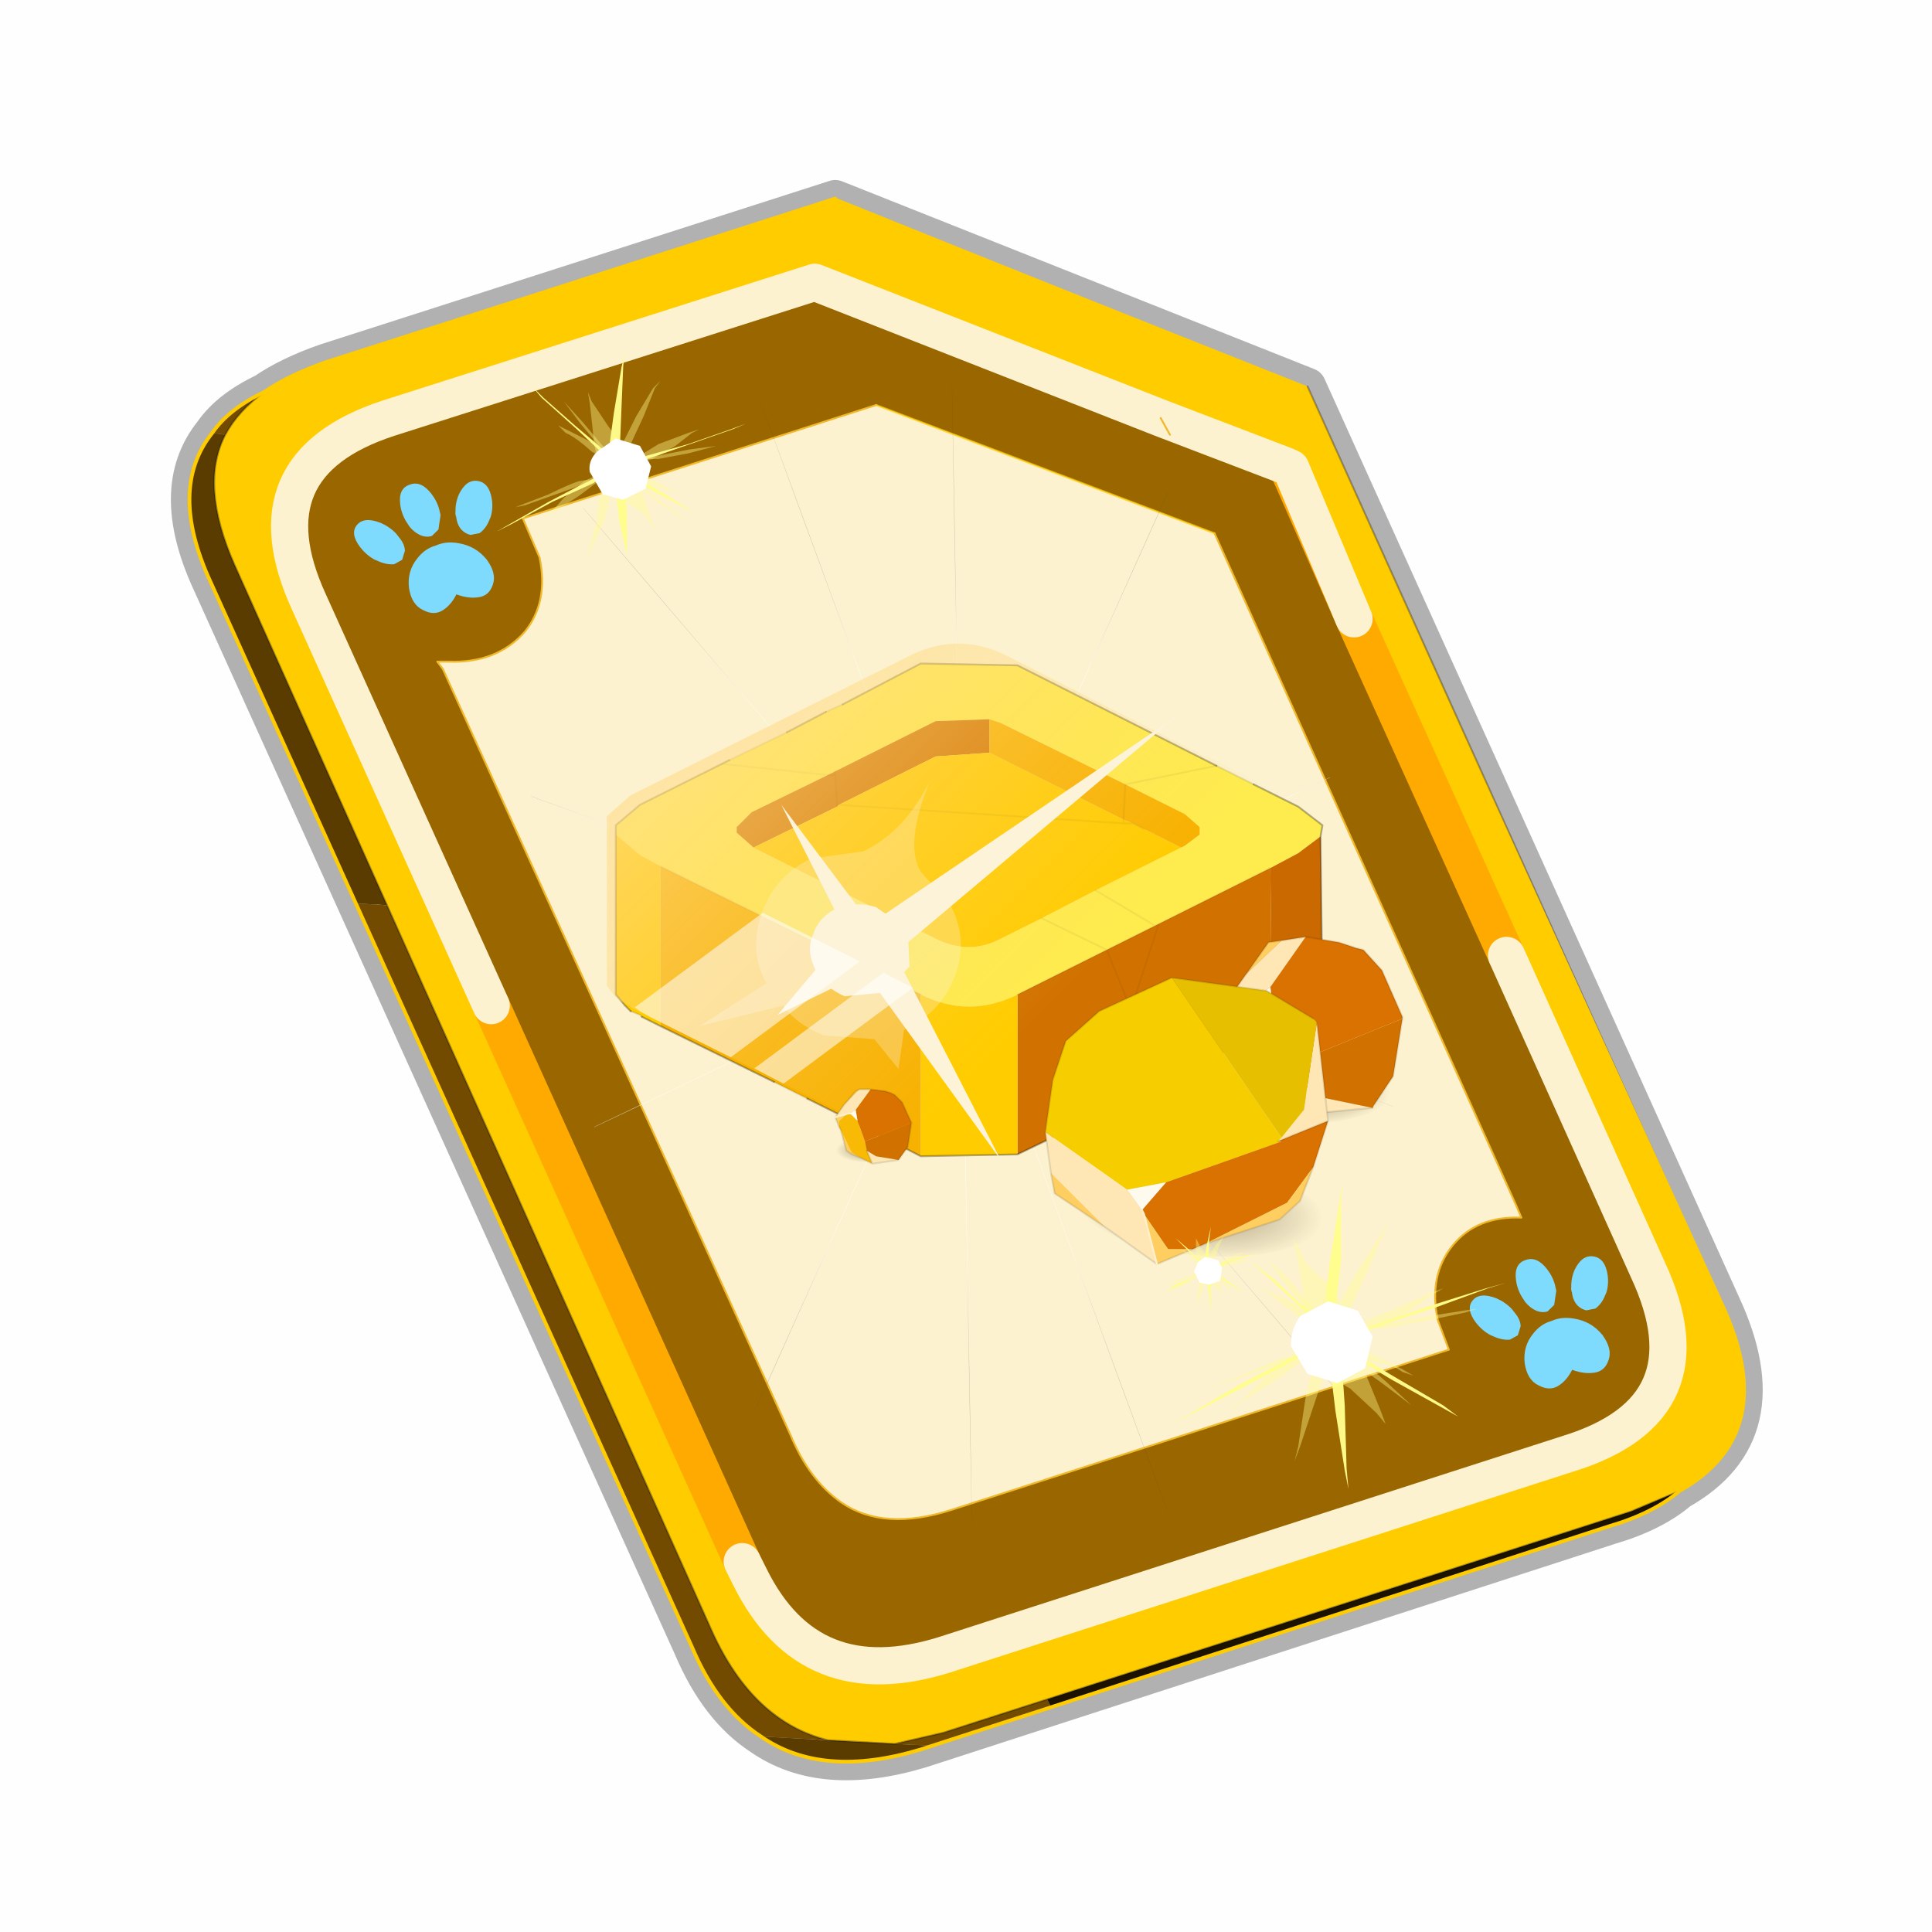 <?xml version="1.0" encoding="UTF-8" standalone="no"?>
<svg xmlns:xlink="http://www.w3.org/1999/xlink" height="60.0px" width="60.0px" xmlns="http://www.w3.org/2000/svg">
  <g transform="matrix(1.0, 0.0, 0.0, 1.0, 0.0, 0.0)">
    <use height="60.0" transform="matrix(1.0, 0.0, 0.0, 1.0, 0.0, 0.0)" width="60.0" xlink:href="#shape0"/>
    <use height="48.85" transform="matrix(1.155, 0.0, 0.0, 1.155, 3.012, 1.201)" width="46.8" xlink:href="#sprite0"/>
  </g>
  <defs>
    <g id="shape0" transform="matrix(1.0, 0.0, 0.0, 1.0, 0.0, 0.0)">
      <path d="M0.0 0.0 L60.0 0.0 60.0 60.0 0.0 60.0 0.0 0.0" fill="#000000" fill-opacity="0.004" fill-rule="evenodd" stroke="none"/>
    </g>
    <g id="sprite0" transform="matrix(1.0, 0.0, 0.0, 1.0, -3.95, -51.0)">
      <use height="47.05" transform="matrix(1.0, 0.0, 0.0, 1.0, 3.95, 52.8)" width="46.8" xlink:href="#sprite1"/>
      <clipPath id="clipPath0" transform="matrix(1.0, 0.0, 0.0, 1.0, 0.0, 0.0)">
        <path d="M46.35 90.05 L45.05 90.6 26.55 96.55 25.95 96.75 25.25 96.85 23.45 96.75 Q21.45 96.25 20.35 93.85 L7.5 65.15 Q6.55 63.0 7.25 61.65 7.6 61.0 8.3 60.5 8.95 60.05 9.95 59.7 L23.65 55.3 36.35 60.35 47.5 85.05 Q49.1 88.5 46.35 90.05" fill="#003333" fill-rule="evenodd" stroke="none"/>
      </clipPath>
      <g clip-path="url(#clipPath0)">
        <use height="0.0" transform="matrix(1.0, 0.0, 0.0, 1.0, 6.45, 53.4)" width="0.0" xlink:href="#sprite5"/>
      </g>
      <use height="14.15" transform="matrix(1.0, 0.0, 0.0, 1.0, 17.75, 67.35)" width="19.3" xlink:href="#shape5"/>
      <use height="18.5" transform="matrix(0.747, 0.0, 0.0, 0.747, 17.622, 67.275)" width="25.45" xlink:href="#sprite6"/>
      <use height="11.95" transform="matrix(1.0, 0.0, 0.0, 1.0, 20.15, 69.2)" width="12.85" xlink:href="#shape7"/>
      <use height="6.15" transform="matrix(0.747, 0.0, 0.0, 0.747, 18.413, 74.504)" width="10.0" xlink:href="#sprite7"/>
      <use height="12.2" transform="matrix(0.125, 0.0, -0.01, 0.125, 34.677, 78.622)" width="32.7" xlink:href="#sprite8"/>
      <use height="5.05" transform="matrix(1.0, 0.0, 0.0, 1.0, 34.1, 75.0)" width="5.1" xlink:href="#shape10"/>
      <use height="12.2" transform="matrix(0.2, 0.02, -0.037, 0.199, 30.569, 80.946)" width="32.7" xlink:href="#sprite8"/>
      <use height="8.0" transform="matrix(1.0, 0.0, 0.0, 1.0, 29.3, 76.1)" width="7.9" xlink:href="#shape11"/>
      <use height="12.2" transform="matrix(0.053, 0.0, -0.004, 0.053, 23.839, 80.556)" width="32.7" xlink:href="#sprite8"/>
      <use height="42.75" transform="matrix(1.0, 0.0, 0.0, 1.0, 6.1, 54.95)" width="42.5" xlink:href="#shape12"/>
      <clipPath id="clipPath1" transform="matrix(1.0, 0.0, 0.0, 1.0, 0.0, 0.0)">
        <path d="M46.35 90.05 L45.05 90.6 26.55 96.55 25.95 96.75 25.25 96.85 23.45 96.75 Q21.45 96.25 20.35 93.85 L7.5 65.15 Q6.55 63.0 7.25 61.65 7.6 61.0 8.3 60.5 8.95 60.05 9.95 59.7 L23.65 55.3 36.35 60.35 47.5 85.05 Q49.1 88.5 46.35 90.05" fill="#003333" fill-rule="evenodd" stroke="none"/>
        <path d="M46.35 90.05 L45.05 90.6 26.55 96.55 25.95 96.75 25.25 96.85 23.45 96.75 Q21.45 96.25 20.35 93.85 L7.5 65.15 Q6.55 63.0 7.25 61.65 7.6 61.0 8.3 60.5 8.95 60.05 9.95 59.7 L23.65 55.3 36.35 60.35 47.5 85.05 Q49.1 88.5 46.35 90.05 Z" fill="none" stroke="#000000" stroke-linecap="round" stroke-linejoin="round" stroke-opacity="0.298" stroke-width="0.05"/>
      </clipPath>
      <g clip-path="url(#clipPath1)">
        <use height="0.0" transform="matrix(1.0, 0.0, 0.0, 1.0, 9.65, 51.0)" width="0.0" xlink:href="#sprite9"/>
        <use height="0.0" transform="matrix(1.0, 0.0, 0.0, 1.0, 9.65, 51.0)" width="0.0" xlink:href="#sprite9"/>
        <use height="30.6" transform="matrix(1.0, 0.0, 0.0, 1.0, 14.7, 59.4)" width="27.15" xlink:href="#shape14"/>
      </g>
      <use height="0.0" transform="matrix(0.141, -0.038, 0.111, 0.226, 27.2, 74.05)" width="0.0" xlink:href="#sprite3"/>
    </g>
    <g id="sprite1" transform="matrix(1.0, 0.0, 0.0, 1.0, 2.35, 0.55)">
      <use height="49.05" transform="matrix(1.0, 0.0, 0.0, 1.0, -3.35, -1.55)" width="48.8" xlink:href="#shape1"/>
      <use height="13.75" transform="matrix(0.239, -0.087, 0.1, 0.234, 34.25, 31.15)" width="15.1" xlink:href="#sprite2"/>
      <use height="13.75" transform="matrix(0.239, -0.087, 0.1, 0.234, 4.25, 10.3)" width="15.1" xlink:href="#sprite2"/>
      <use height="0.0" transform="matrix(0.141, -0.038, 0.111, 0.226, 20.25, 20.65)" width="0.0" xlink:href="#sprite3"/>
      <use height="211.65" transform="matrix(-0.155, 0.051, 0.084, 0.147, 22.611, 3.138)" width="136.8" xlink:href="#sprite4"/>
    </g>
    <g id="shape1" transform="matrix(1.0, 0.0, 0.0, 1.0, 3.35, 1.55)">
      <path d="M3.8 6.35 L17.5 1.95 30.2 7.0 41.35 31.7 Q42.95 35.15 40.2 36.7 39.5 37.3 38.3 37.65 L19.8 43.65 Q17.15 44.45 15.5 43.3 14.35 42.55 13.65 40.9 L0.7 12.25 Q-0.45 9.75 0.75 8.25 1.2 7.6 2.15 7.15 2.8 6.7 3.8 6.35 Z" fill="none" stroke="#000000" stroke-linecap="round" stroke-linejoin="round" stroke-opacity="0.302" stroke-width="1.0"/>
      <path d="M35.55 22.3 L31.45 13.25 29.75 9.2 29.65 9.15 29.75 9.2 31.45 13.25 29.65 9.15 26.25 7.85 16.95 4.2 5.5 7.85 Q1.65 9.1 3.35 12.8 L8.25 23.65 15.0 38.6 15.2 39.0 Q16.8 42.25 20.45 41.1 L37.2 35.7 Q41.1 34.5 39.35 30.75 L35.55 22.3 M1.1 8.3 Q1.45 7.65 2.15 7.15 2.8 6.7 3.8 6.35 L17.5 1.95 30.2 7.0 41.35 31.7 Q42.95 35.15 40.2 36.7 L38.9 37.25 23.2 42.3 20.4 43.2 19.1 43.5 17.3 43.4 Q15.3 42.9 14.2 40.5 L5.45 20.95 1.35 11.8 Q0.4 9.65 1.1 8.3" fill="#ffcc00" fill-rule="evenodd" stroke="none"/>
      <path d="M31.45 13.25 L35.55 22.3 39.35 30.75 Q41.1 34.5 37.2 35.7 L20.45 41.1 Q16.8 42.25 15.2 39.0 L15.0 38.6 8.25 23.65 3.35 12.8 Q1.65 9.1 5.5 7.85 L16.95 4.2 26.25 7.85 29.65 9.15 31.45 13.25 M26.5 8.3 L26.25 7.85 26.5 8.3 M18.6 7.5 L9.1 10.55 9.55 11.6 Q9.8 12.8 9.15 13.6 8.4 14.45 7.1 14.4 L6.8 14.4 6.95 14.6 16.3 35.2 Q16.8 36.4 17.65 37.0 18.8 37.8 20.65 37.2 L34.0 32.9 33.7 32.1 Q33.45 30.9 34.1 30.1 34.75 29.3 35.95 29.35 L35.8 29.0 27.7 10.95 18.6 7.5" fill="#996600" fill-rule="evenodd" stroke="none"/>
      <path d="M0.75 8.25 L1.1 8.3 Q0.4 9.65 1.35 11.8 L5.45 20.95 4.6 20.9 0.7 12.25 Q-0.45 9.75 0.75 8.25 M17.3 43.4 L19.1 43.5 20.1 43.55 19.8 43.65 Q17.15 44.45 15.5 43.3 L17.3 43.4" fill="#5b3c00" fill-rule="evenodd" stroke="none"/>
      <path d="M2.15 7.15 Q1.45 7.65 1.1 8.3 L0.75 8.25 Q1.2 7.6 2.15 7.15 M5.45 20.95 L14.2 40.5 Q15.3 42.9 17.3 43.4 L15.5 43.3 Q14.35 42.55 13.65 40.9 L4.6 20.9 5.45 20.95 M19.1 43.5 L20.4 43.2 23.2 42.3 23.3 42.5 20.1 43.55 19.1 43.5" fill="#724b00" fill-rule="evenodd" stroke="none"/>
      <path d="M27.7 10.95 L35.8 29.0 35.95 29.35 Q34.75 29.3 34.1 30.1 33.45 30.9 33.7 32.1 L34.0 32.9 20.65 37.2 Q18.8 37.8 17.65 37.0 16.8 36.4 16.3 35.2 L6.95 14.6 6.8 14.4 7.1 14.4 Q8.4 14.45 9.15 13.6 9.8 12.8 9.55 11.6 L9.1 10.55 18.6 7.5 27.7 10.95" fill="#fcf2cf" fill-rule="evenodd" stroke="none"/>
      <path d="M23.2 42.3 L38.9 37.25 40.2 36.7 Q39.5 37.3 38.3 37.65 L23.3 42.5 23.2 42.3" fill="#1c1200" fill-rule="evenodd" stroke="none"/>
      <path d="M31.45 13.25 L35.55 22.3 M15.0 38.6 L8.25 23.65 M31.45 13.25 L29.65 9.15" fill="none" stroke="#ffaa00" stroke-linecap="round" stroke-linejoin="round" stroke-width="1.0"/>
      <path d="M35.55 22.3 L39.35 30.75 Q41.1 34.5 37.2 35.7 L20.45 41.1 Q16.8 42.25 15.2 39.0 L15.0 38.6 M8.25 23.65 L3.35 12.8 Q1.65 9.1 5.5 7.85 L16.95 4.2 26.25 7.85 29.65 9.15 29.75 9.2 31.45 13.25" fill="none" stroke="#fcf2cf" stroke-linecap="round" stroke-linejoin="round" stroke-width="1.0"/>
      <path d="M26.25 7.85 L26.5 8.3 M27.7 10.95 L35.8 29.0 35.95 29.35 Q34.75 29.3 34.1 30.1 33.45 30.9 33.7 32.1 L34.0 32.9 20.65 37.2 Q18.8 37.8 17.65 37.0 16.8 36.4 16.3 35.2 L6.95 14.6 6.8 14.4 7.1 14.4 Q8.4 14.45 9.15 13.6 9.8 12.8 9.55 11.6 L9.1 10.55 18.6 7.5" fill="none" stroke="#f0b92b" stroke-linecap="round" stroke-linejoin="round" stroke-width="0.05"/>
      <path d="M1.1 8.3 Q1.45 7.65 2.15 7.15 1.2 7.6 0.75 8.25 -0.45 9.75 0.7 12.25 L4.6 20.9 13.65 40.9 Q14.35 42.55 15.5 43.3 17.15 44.45 19.8 43.65 L20.1 43.55 23.3 42.5 38.3 37.65 Q39.5 37.3 40.2 36.7 42.95 35.15 41.35 31.7 L30.2 7.0 M1.1 8.3 Q0.4 9.65 1.35 11.8 L5.45 20.95 14.2 40.5 Q15.3 42.9 17.3 43.4 L19.1 43.5 20.4 43.2 23.2 42.3 38.9 37.25 40.2 36.7 M17.5 1.95 L3.8 6.35 Q2.8 6.7 2.15 7.15" fill="none" stroke="#000000" stroke-linecap="round" stroke-linejoin="round" stroke-opacity="0.302" stroke-width="0.05"/>
      <path d="M18.6 7.5 L27.7 10.95" fill="none" stroke="#ffcc00" stroke-linecap="round" stroke-linejoin="round" stroke-opacity="0.749" stroke-width="0.05"/>
    </g>
    <g id="sprite2" transform="matrix(1.0, 0.0, 0.0, 1.0, 0.0, 0.0)">
      <use height="13.75" transform="matrix(1.0, 0.0, 0.0, 1.0, 0.0, 0.0)" width="15.1" xlink:href="#shape2"/>
    </g>
    <g id="shape2" transform="matrix(1.0, 0.0, 0.0, 1.0, 0.0, 0.0)">
      <path d="M10.75 4.9 Q10.75 4.6 10.9 4.35 11.25 3.45 11.95 2.75 13.3 1.5 14.35 2.1 15.4 2.7 14.95 4.45 14.7 5.4 14.1 6.15 L13.75 6.5 Q13.1 7.15 12.35 7.35 L11.4 7.2 Q10.95 6.9 10.75 6.4 10.5 5.75 10.75 4.9 M7.5 5.9 Q7.0 5.85 6.6 5.5 6.05 5.0 5.8 4.15 L5.7 3.6 Q5.55 2.65 5.8 1.7 6.25 0.0 7.5 0.0 L7.6 0.0 Q8.85 0.0 9.3 1.7 9.55 2.65 9.4 3.6 L9.3 4.15 8.5 5.5 7.6 5.9 7.5 5.9 M4.35 4.9 Q4.6 5.75 4.35 6.4 L3.7 7.2 2.75 7.35 Q2.0 7.15 1.35 6.5 L1.0 6.15 Q0.4 5.4 0.15 4.45 -0.3 2.7 0.75 2.1 1.8 1.5 3.15 2.75 3.85 3.45 4.2 4.35 L4.35 4.9 M5.5 13.7 Q4.45 13.9 3.65 12.95 2.75 12.0 3.2 10.25 3.7 8.5 5.25 7.6 6.4 6.9 7.55 7.0 8.75 6.9 9.9 7.6 11.45 8.5 11.95 10.25 12.35 12.0 11.5 12.95 10.7 13.9 9.65 13.7 8.55 13.5 7.55 12.6 6.55 13.5 5.5 13.7" fill="#7fdbfe" fill-rule="evenodd" stroke="none"/>
    </g>
    <g id="sprite4" transform="matrix(1.0, 0.0, 0.0, 1.0, 0.1, 0.05)">
      <use height="211.75" transform="matrix(1.0, 0.0, 0.0, 1.0, -0.15, -0.1)" width="136.9" xlink:href="#shape3"/>
    </g>
    <g id="shape3" transform="matrix(1.0, 0.0, 0.0, 1.0, 0.15, 0.1)">
      <path d="M136.55 165.8 L68.6 106.0 68.4 106.0 118.25 201.5 M68.2 105.7 L68.25 105.8 68.25 105.75 68.2 105.7 0.0 45.7 M68.25 105.8 L68.3 105.85 68.3 105.8 68.25 105.75 49.95 0.05 M0.05 97.7 L68.15 105.95 68.25 105.85 68.25 105.8 M68.3 105.85 L68.25 105.85 68.3 106.0 68.3 105.85 68.3 105.8 68.35 105.8 68.3 105.8 86.6 18.35 M50.0 193.2 L68.3 106.0 68.15 105.95 18.25 151.55 M68.4 106.0 L68.3 106.0 86.55 211.5 M68.4 106.0 L68.3 105.85 M68.6 106.0 L68.35 105.8 118.25 60.15 M136.6 114.25 L68.6 106.0 M68.2 105.7 L18.25 10.05" fill="none" stroke="url(#gradient0)" stroke-linecap="round" stroke-linejoin="round" stroke-width="0.05"/>
    </g>
    <radialGradient cx="0" cy="0" gradientTransform="matrix(0.209, 0.0, 0.0, 0.177, 67.15, 107.2)" gradientUnits="userSpaceOnUse" id="gradient0" r="819.2" spreadMethod="pad">
      <stop offset="0.357" stop-color="#ffffff"/>
      <stop offset="0.671" stop-color="#000000" stop-opacity="0.0"/>
    </radialGradient>
    <g id="shape5" transform="matrix(1.0, 0.0, 0.0, 1.0, -17.75, -67.35)">
      <path d="M23.55 69.1 L24.0 68.9 26.1 67.8 28.7 67.85 34.05 70.55 31.6 71.05 34.05 70.55 35.05 71.05 36.25 71.65 36.9 72.15 36.85 72.45 36.25 72.9 35.5 73.3 32.5 74.8 32.4 74.85 31.1 75.5 28.7 76.7 Q27.4 77.35 26.1 76.7 L19.1 73.25 18.55 72.95 17.9 72.4 17.9 72.15 18.55 71.6 20.75 70.5 20.95 70.4 22.5 69.65 23.55 69.1 M23.6 70.8 L20.75 70.5 23.6 70.8 21.55 71.8 21.15 72.2 21.15 72.35 21.55 72.7 21.6 72.75 26.5 75.2 Q27.4 75.65 28.25 75.2 L29.35 74.65 31.1 75.5 29.35 74.65 30.8 73.9 33.1 72.75 33.2 72.7 33.6 72.4 33.6 72.2 33.2 71.85 31.6 71.05 28.25 69.4 27.95 69.3 26.5 69.35 23.8 70.7 23.6 70.8 M32.4 74.85 L30.8 73.9 32.4 74.85" fill="#feec4e" fill-rule="evenodd" stroke="none"/>
      <path d="M23.6 70.8 L23.8 70.7 26.5 69.35 27.95 69.3 27.95 70.2 26.5 70.3 23.9 71.6 23.85 71.65 21.6 72.75 21.55 72.7 21.15 72.35 21.15 72.2 21.55 71.8 23.6 70.8 23.8 70.8 23.8 70.7 23.8 70.8 23.6 70.8 M28.7 76.7 L31.1 75.5 31.75 77.1 32.5 74.8 35.5 73.3 35.55 77.6 34.75 78.0 33.9 78.45 32.6 79.05 31.4 79.7 28.7 81.0 28.7 76.7 M23.8 70.8 L23.85 71.65 23.8 70.8 M32.4 74.85 L32.5 74.8 31.75 77.1 31.1 75.5 32.4 74.85 M31.75 77.1 L32.6 79.05 31.75 77.1" fill="#d17200" fill-rule="evenodd" stroke="none"/>
      <path d="M17.9 72.4 L18.55 72.95 19.1 73.25 19.1 77.55 18.6 77.3 18.55 77.25 18.3 77.15 18.15 77.0 17.9 76.7 17.9 76.5 17.9 72.4 M26.1 76.7 Q27.4 77.35 28.7 76.7 L28.7 81.0 26.1 81.05 26.1 76.7 M29.35 74.65 L28.25 75.2 Q27.4 75.65 26.5 75.2 L21.6 72.75 23.85 71.65 23.9 71.6 26.5 70.3 27.95 70.2 28.25 70.35 31.55 72.0 31.55 72.1 23.9 71.6 31.55 72.1 31.55 72.0 31.8 72.1 31.55 72.1 31.8 72.1 32.1 72.25 33.1 72.75 30.8 73.9 29.35 74.65" fill="#ffcc00" fill-rule="evenodd" stroke="none"/>
      <path d="M27.95 69.3 L28.25 69.4 31.6 71.05 31.55 72.0 31.6 71.05 33.2 71.85 33.6 72.2 33.6 72.4 33.2 72.7 33.1 72.75 32.1 72.25 31.8 72.1 31.55 72.0 28.25 70.35 27.95 70.2 27.95 69.3 M19.1 73.25 L26.1 76.7 26.1 81.05 24.55 80.25 24.25 80.1 23.05 79.5 22.15 79.05 19.1 77.55 19.1 73.25" fill="#f7b100" fill-rule="evenodd" stroke="none"/>
      <path d="M35.5 73.3 L36.25 72.9 36.85 72.45 36.9 76.8 36.85 76.8 36.25 77.25 35.55 77.6 35.5 73.3" fill="#c96900" fill-rule="evenodd" stroke="none"/>
      <path d="M23.55 69.1 L22.5 69.65 M20.95 70.4 L20.75 70.5 18.55 71.6 17.9 72.15 17.9 72.4 17.9 76.5 17.9 76.7 18.15 77.0 18.3 77.15 M34.05 70.55 L28.7 67.85 26.1 67.8 24.0 68.9 M18.6 77.3 L19.1 77.55 22.15 79.05 M36.85 72.45 L36.9 72.15 36.25 71.65 35.05 71.05 M23.05 79.5 L24.25 80.1 M24.55 80.25 L26.1 81.05 28.7 81.0 31.4 79.7 M34.75 78.0 L35.55 77.6 36.25 77.25 36.85 76.8 36.9 76.8 36.85 72.45 M32.6 79.05 L33.9 78.45" fill="none" stroke="#000000" stroke-linecap="round" stroke-linejoin="round" stroke-opacity="0.302" stroke-width="0.05"/>
      <path d="M24.0 68.9 L23.55 69.1 M22.5 69.65 L20.95 70.4 M18.3 77.15 L18.55 77.25 18.6 77.3 M35.05 71.05 L34.05 70.55 M22.15 79.05 L23.05 79.5 M24.25 80.1 L24.55 80.25 M33.9 78.45 L34.75 78.0 M31.4 79.7 L32.6 79.05" fill="none" stroke="#000000" stroke-linecap="round" stroke-linejoin="round" stroke-opacity="0.102" stroke-width="0.05"/>
      <path d="M20.75 70.5 L23.6 70.8 23.8 70.8 23.8 70.7 M31.6 71.05 L34.05 70.55 M19.1 73.25 L26.1 76.7 M28.7 76.7 L31.1 75.5 29.35 74.65 M23.85 71.65 L23.8 70.8 M23.9 71.6 L31.55 72.1 31.55 72.0 31.6 71.05 M30.8 73.9 L32.4 74.85 32.5 74.8 35.5 73.3 M31.55 72.1 L31.8 72.1 32.1 72.25 M31.1 75.5 L31.75 77.1 32.5 74.8 M32.4 74.85 L31.1 75.5 M32.6 79.05 L31.75 77.1" fill="none" stroke="#000000" stroke-linecap="round" stroke-linejoin="round" stroke-opacity="0.051" stroke-width="0.05"/>
    </g>
    <g id="sprite6" transform="matrix(1.0, 0.0, 0.0, 1.0, 12.75, 18.5)">
      <use height="18.5" transform="matrix(1.0, 0.0, 0.0, 1.0, -12.75, -18.5)" width="25.45" xlink:href="#shape6"/>
    </g>
    <g id="shape6" transform="matrix(1.0, 0.0, 0.0, 1.0, 12.75, 18.5)">
      <path d="M8.85 -14.45 L8.9 -14.45 11.85 -13.0 12.7 -12.3 12.65 -11.9 12.7 -6.1 12.65 -6.1 11.85 -5.5 1.75 -0.45 Q0.0 0.45 -1.75 -0.4 L-11.8 -5.4 -11.85 -5.45 -12.2 -5.65 -12.4 -5.8 -12.7 -6.2 -12.7 -6.5 -12.7 -12.0 -12.7 -12.3 -11.85 -13.05 -1.75 -18.1 Q0.0 -18.95 1.75 -18.05 L8.85 -14.45" fill="url(#gradient1)" fill-rule="evenodd" stroke="none"/>
    </g>
    <linearGradient gradientTransform="matrix(0.01, 0.011, -0.008, 0.008, -5.5, -14.0)" gradientUnits="userSpaceOnUse" id="gradient1" spreadMethod="pad" x1="-819.2" x2="819.2">
      <stop offset="0.0" stop-color="#ffe4a6"/>
      <stop offset="1.0" stop-color="#ffcf61" stop-opacity="0.0"/>
    </linearGradient>
    <g id="shape7" transform="matrix(1.0, 0.0, 0.0, 1.0, -20.15, -69.2)">
      <path d="M24.55 72.85 L23.15 73.05 Q22.2 73.5 21.85 74.45 21.45 75.5 21.95 76.4 L20.15 77.55 22.4 77.0 Q22.75 77.5 23.5 77.8 L24.85 77.9 25.5 78.7 25.65 77.65 25.75 77.6 Q26.65 77.15 27.0 76.25 27.4 75.25 26.9 74.3 L26.1 73.4 Q25.65 72.65 26.35 70.95 25.65 72.35 24.55 72.85 M23.9 74.35 Q24.4 74.2 24.9 74.35 L25.75 74.95 25.8 75.95 25.1 76.65 24.05 76.75 Q23.5 76.5 23.3 76.1 23.0 75.55 23.2 75.1 23.35 74.6 23.9 74.35" fill="#fcf3d8" fill-opacity="0.302" fill-rule="evenodd" stroke="none"/>
      <path d="M23.9 74.35 Q23.35 74.6 23.2 75.1 23.0 75.55 23.3 76.1 23.5 76.5 24.05 76.75 L25.1 76.65 25.8 75.95 25.75 74.95 24.9 74.35 Q24.4 74.2 23.9 74.35" fill="#fcf3d8" fill-rule="evenodd" stroke="none"/>
      <path d="M24.75 74.8 L22.35 71.6 24.1 75.05 22.25 77.25 24.6 76.1 28.25 81.15 25.4 75.6 33.0 69.2 24.75 74.8" fill="#fcf3d8" fill-rule="evenodd" stroke="none"/>
    </g>
    <g id="sprite7" transform="matrix(1.0, 0.0, 0.0, 1.0, 5.0, 6.15)">
      <use height="6.15" transform="matrix(1.0, 0.0, 0.0, 1.0, -5.0, -6.15)" width="10.0" xlink:href="#shape8"/>
    </g>
    <g id="shape8" transform="matrix(1.0, 0.0, 0.0, 1.0, 5.0, 6.15)">
      <path d="M-1.55 -0.95 L-4.45 -2.4 -4.8 -2.6 -5.0 -2.75 -0.4 -6.15 3.1 -4.4 -1.55 -0.95 M5.0 -3.45 L0.35 0.0 -0.7 -0.55 3.95 -4.0 5.0 -3.45" fill="#ffffff" fill-opacity="0.549" fill-rule="evenodd" stroke="none"/>
    </g>
    <g id="sprite8" transform="matrix(1.0, 0.0, 0.0, 1.0, 16.35, 12.2)">
      <use height="12.2" transform="matrix(1.0, 0.0, 0.0, 1.0, -16.35, -12.2)" width="32.7" xlink:href="#shape9"/>
    </g>
    <g id="shape9" transform="matrix(1.0, 0.0, 0.0, 1.0, 16.35, 12.2)">
      <path d="M0.0 -12.2 Q6.8 -12.2 11.6 -10.4 16.35 -8.6 16.35 -6.1 16.35 -3.55 11.6 -1.75 6.8 0.0 0.0 0.0 -6.75 0.0 -11.55 -1.75 -16.35 -3.55 -16.35 -6.1 -16.35 -8.6 -11.55 -10.4 -6.75 -12.2 0.0 -12.2" fill="url(#gradient2)" fill-rule="evenodd" stroke="none"/>
    </g>
    <radialGradient cx="0" cy="0" gradientTransform="matrix(0.02, 0.0, 0.0, 0.008, 0.0, -6.1)" gradientUnits="userSpaceOnUse" id="gradient2" r="819.2" spreadMethod="pad">
      <stop offset="0.506" stop-color="#382510" stop-opacity="0.212"/>
      <stop offset="1.0" stop-color="#382510" stop-opacity="0.0"/>
    </radialGradient>
    <g id="shape10" transform="matrix(1.0, 0.0, 0.0, 1.0, -34.1, -75.0)">
      <path d="M35.1 76.8 L34.5 77.2 34.5 77.6 34.25 77.0 35.1 76.8 M34.55 77.8 L35.25 79.15 35.85 79.6 35.25 79.4 34.95 79.05 34.55 77.8 M35.8 75.25 L34.85 76.15 35.45 75.3 35.8 75.25" fill="#fece61" fill-rule="evenodd" stroke="none"/>
      <path d="M34.5 77.6 L34.5 77.2 35.1 76.8 35.15 76.75 35.6 77.2 36.1 78.55 36.3 79.05 36.6 79.9 35.85 79.6 35.25 79.15 34.55 77.8 34.5 77.6" fill="#f8ba04" fill-rule="evenodd" stroke="none"/>
      <path d="M36.1 78.55 L35.6 77.2 35.5 76.5 36.45 75.15 37.35 75.3 37.8 75.45 38.0 75.5 38.5 76.05 39.05 77.3 39.05 77.35 36.1 78.55" fill="#d97200" fill-rule="evenodd" stroke="none"/>
      <path d="M35.1 76.8 L34.25 77.0 34.85 76.15 35.8 75.25 36.45 75.15 35.5 76.5 35.15 76.75 35.1 76.8 M36.6 79.9 L36.3 79.05 36.8 79.45 38.25 79.75 36.6 79.9" fill="#fee7b4" fill-rule="evenodd" stroke="none"/>
      <path d="M35.6 77.2 L35.15 76.75 35.5 76.5 35.6 77.2" fill="#fffaee" fill-rule="evenodd" stroke="none"/>
      <path d="M36.3 79.05 L36.1 78.55 39.05 77.35 38.8 78.9 38.3 79.65 38.25 79.75 36.8 79.45 36.3 79.05" fill="#d17200" fill-rule="evenodd" stroke="none"/>
      <path d="M34.25 77.0 L34.5 77.6 34.55 77.8 34.95 79.05 35.25 79.4 35.85 79.6 36.6 79.9 36.3 79.05 M39.05 77.35 L39.05 77.3 38.5 76.05 38.0 75.5 37.8 75.45 37.35 75.3 36.45 75.15 35.8 75.25 35.45 75.3 34.85 76.15 34.25 77.0 M39.05 77.35 L38.8 78.9 38.3 79.65 M38.25 79.75 L36.6 79.9" fill="none" stroke="#000000" stroke-linecap="round" stroke-linejoin="round" stroke-opacity="0.102" stroke-width="0.05"/>
      <path d="M35.1 76.8 L34.25 77.0 M35.15 76.75 L35.1 76.8" fill="none" stroke="#ffefcc" stroke-linecap="round" stroke-linejoin="round" stroke-width="0.05"/>
    </g>
    <g id="shape11" transform="matrix(1.0, 0.0, 0.0, 1.0, -29.3, -76.1)">
      <path d="M29.45 80.4 L29.65 79.0 29.9 78.25 30.0 77.95 30.9 77.15 32.85 76.25 35.8 80.55 35.7 80.65 35.8 80.65 32.7 81.75 31.65 81.95 29.45 80.4" fill="#f6ce00" fill-rule="evenodd" stroke="none"/>
      <path d="M29.6 81.5 L29.45 80.4 31.65 81.95 32.05 82.5 32.1 82.6 32.45 83.95 31.05 82.95 29.6 81.5 M36.75 77.45 L37.05 80.1 35.7 80.65 35.8 80.55 36.4 79.8 36.75 77.45" fill="#fee7b4" fill-rule="evenodd" stroke="none"/>
      <path d="M32.05 82.5 L31.65 81.95 32.7 81.75 32.05 82.5" fill="#fffaee" fill-rule="evenodd" stroke="none"/>
      <path d="M37.05 80.1 L36.65 81.35 35.95 82.3 33.75 83.4 33.4 83.55 32.75 83.55 32.1 82.6 32.05 82.5 32.7 81.75 35.8 80.65 35.7 80.65 37.05 80.1" fill="#d97200" fill-rule="evenodd" stroke="none"/>
      <path d="M36.65 81.35 L36.3 82.25 35.75 82.75 33.75 83.4 35.95 82.3 36.65 81.35 M33.4 83.55 L32.45 83.95 32.1 82.6 32.75 83.55 33.4 83.55 M31.05 82.95 L29.7 82.05 29.6 81.5 31.05 82.95" fill="#fece61" fill-rule="evenodd" stroke="none"/>
      <path d="M32.85 76.25 L35.4 76.6 36.65 77.35 36.75 77.45 36.4 79.8 35.8 80.55 32.85 76.25" fill="#e6c000" fill-rule="evenodd" stroke="none"/>
      <path d="M29.6 81.5 L29.45 80.4 29.65 79.0 29.9 78.25 30.0 77.95 30.9 77.15 32.85 76.25 35.4 76.6 36.65 77.35 M36.75 77.45 L37.05 80.1 36.65 81.35 36.3 82.25 35.75 82.75 33.75 83.4 33.4 83.55 32.45 83.95 31.05 82.95 29.7 82.05 29.6 81.5 M35.7 80.65 L37.05 80.1" fill="none" stroke="#000000" stroke-linecap="round" stroke-linejoin="round" stroke-opacity="0.102" stroke-width="0.05"/>
      <path d="M32.1 82.6 L32.45 83.95 M32.1 82.6 L32.05 82.5" fill="none" stroke="#ffefcc" stroke-linecap="round" stroke-linejoin="round" stroke-width="0.05"/>
    </g>
    <g id="shape12" transform="matrix(1.0, 0.0, 0.0, 1.0, -6.1, -54.95)">
      <path d="M24.15 79.9 L23.9 80.1 23.9 80.25 23.8 80.0 24.15 79.9 M23.95 80.35 L24.25 80.95 24.5 81.1 24.25 81.0 24.1 80.9 23.95 80.35 M24.45 79.25 L24.05 79.65 24.35 79.3 24.45 79.25" fill="#fece61" fill-rule="evenodd" stroke="none"/>
      <path d="M23.9 80.25 L23.9 80.1 24.15 79.9 24.2 79.9 24.4 80.1 24.6 80.65 24.65 80.9 24.8 81.25 24.5 81.1 24.25 80.95 23.95 80.35 23.9 80.25" fill="#f8ba04" fill-rule="evenodd" stroke="none"/>
      <path d="M24.6 80.65 L24.4 80.1 24.35 79.8 24.75 79.25 25.15 79.3 25.3 79.35 25.4 79.4 25.6 79.6 25.85 80.15 24.6 80.65" fill="#d97200" fill-rule="evenodd" stroke="none"/>
      <path d="M24.15 79.9 L23.8 80.0 24.05 79.65 24.45 79.25 24.75 79.25 24.35 79.8 24.2 79.9 24.15 79.9 M24.8 81.25 L24.65 80.9 24.9 81.05 25.5 81.15 24.8 81.25" fill="#fee7b4" fill-rule="evenodd" stroke="none"/>
      <path d="M24.4 80.1 L24.2 79.9 24.35 79.8 24.4 80.1" fill="#fffaee" fill-rule="evenodd" stroke="none"/>
      <path d="M24.65 80.9 L24.6 80.65 25.85 80.15 25.75 80.8 25.5 81.15 24.9 81.05 24.65 80.9" fill="#d17200" fill-rule="evenodd" stroke="none"/>
      <path d="M23.8 80.0 L23.9 80.25 23.95 80.35 24.1 80.9 24.25 81.0 24.5 81.1 24.8 81.25 24.65 80.9 M25.85 80.15 L25.6 79.6 25.4 79.4 25.3 79.35 25.15 79.3 24.75 79.25 24.45 79.25 24.35 79.3 24.05 79.65 23.8 80.0 M25.85 80.15 L25.75 80.8 25.5 81.15 24.8 81.25" fill="none" stroke="#000000" stroke-linecap="round" stroke-linejoin="round" stroke-opacity="0.102" stroke-width="0.05"/>
      <path d="M24.15 79.9 L23.8 80.0 M24.2 79.9 L24.15 79.9" fill="none" stroke="#ffefcc" stroke-linecap="round" stroke-linejoin="round" stroke-width="0.05"/>
      <path d="M36.35 60.35 L47.65 85.05 Q49.25 88.5 46.5 90.05 45.8 90.65 44.6 91.0 L26.1 97.0 Q23.45 97.8 21.8 96.65 20.65 95.9 19.95 94.25 L7.0 65.6 Q5.85 63.1 7.05 61.6 7.5 60.95 8.45 60.5 9.1 60.05 10.1 59.7 L23.8 55.3" fill="none" stroke="#ffcc00" stroke-linecap="round" stroke-linejoin="round" stroke-width="0.1"/>
      <path d="M36.35 60.35 L23.8 55.3" fill="none" stroke="#ffcc00" stroke-linecap="round" stroke-linejoin="round" stroke-width="0.05"/>
    </g>
    <g id="shape14" transform="matrix(1.0, 0.0, 0.0, 1.0, -14.7, -59.4)">
      <path d="M33.85 83.75 L33.85 83.8 33.85 83.95 33.85 84.0 33.85 84.1 33.9 84.1 33.9 84.15 34.35 84.4 34.85 84.75 34.35 84.45 34.1 84.3 34.05 84.25 33.95 84.2 33.9 84.2 33.9 84.7 33.9 85.25 33.85 84.75 33.75 84.2 33.7 84.1 33.5 84.25 33.0 84.55 32.7 84.7 32.95 84.5 33.4 84.3 33.45 84.25 33.5 84.2 33.7 84.1 33.65 84.05 33.7 84.05 33.7 84.0 33.3 83.6 32.95 83.25 33.3 83.55 33.55 83.8 33.7 83.95 33.8 83.4 33.9 82.95 33.85 83.35 33.85 83.75 M34.4 83.9 L34.35 83.9 34.25 84.0 34.15 84.0 33.9 84.05 34.15 83.95 34.7 83.75 35.2 83.65 34.85 83.75 34.95 83.85 34.85 83.75 34.7 83.8 34.4 83.9 M36.75 85.45 L36.9 85.55 36.9 85.5 37.1 83.9 37.35 82.3 37.45 81.75 37.4 82.25 37.4 83.85 37.2 85.6 37.35 86.0 37.4 86.1 38.7 86.9 40.15 87.75 40.55 88.05 40.1 87.8 38.75 87.05 37.75 86.45 37.4 86.25 37.35 86.2 37.4 86.3 37.5 87.75 37.55 89.45 37.6 90.0 37.5 89.5 37.25 87.9 37.05 86.25 37.0 86.3 36.9 85.9 36.7 85.75 36.9 85.85 36.9 85.65 35.7 84.55 34.95 83.85 35.65 84.4 36.45 85.15 36.5 85.2 36.75 85.45 M35.7 86.65 L36.1 86.45 36.2 86.4 36.85 86.1 36.3 86.45 34.8 87.25 33.35 88.0 32.8 88.25 33.3 88.0 34.65 87.2 35.7 86.65 M41.85 84.45 L41.35 84.6 39.85 85.15 38.15 85.7 37.5 85.9 Q37.45 85.85 38.1 85.65 L39.7 85.1 41.3 84.6 41.85 84.45" fill="#fefd8d" fill-opacity="0.973" fill-rule="evenodd" stroke="none"/>
      <path d="M33.85 83.75 L34.05 83.4 34.25 83.2 34.15 83.4 34.0 83.8 33.9 83.9 33.85 83.8 33.85 83.75 M34.1 84.3 L34.35 84.5 34.45 84.65 34.25 84.5 34.0 84.3 33.95 84.2 34.05 84.25 34.1 84.3 M33.4 84.3 L33.3 84.3 32.95 84.45 32.7 84.55 32.95 84.4 33.35 84.25 33.45 84.25 33.4 84.3 M33.55 83.8 L33.4 83.6 33.6 83.8 33.65 83.9 33.55 83.8 M34.4 83.9 L34.65 83.85 34.95 83.85 35.05 83.8 34.95 83.85 34.7 83.9 34.3 84.0 34.2 84.0 34.25 84.0 34.35 83.9 34.4 83.9 M33.6 84.3 L33.7 84.2 33.75 84.35 33.65 84.7 33.55 85.05 33.55 84.75 33.6 84.3 M37.65 85.15 L37.35 85.5 37.35 85.0 37.9 84.05 38.5 83.1 38.7 82.75 38.55 83.1 38.15 84.05 37.65 85.15 M36.75 85.45 L36.5 85.2 36.45 85.15 35.85 84.4 35.45 83.85 35.95 84.3 36.65 85.15 36.9 85.5 36.75 85.45 M37.4 86.3 L37.35 86.2 37.4 86.25 37.75 86.45 Q38.15 86.7 38.6 87.1 L39.3 87.75 38.5 87.15 37.6 86.5 37.4 86.3 M35.7 86.65 L34.7 87.0 33.8 87.3 34.7 86.95 35.75 86.5 36.1 86.45 35.7 86.65 M38.7 85.65 L38.25 85.7 38.7 85.55 39.75 85.35 40.7 85.2 41.05 85.15 40.75 85.25 39.8 85.45 38.7 85.65 M36.7 86.7 L36.95 86.25 37.0 86.75 36.65 87.8 36.3 88.85 36.15 89.25 36.25 88.85 36.4 87.85 Q36.5 87.1 36.7 86.7" fill="#fffd8f" fill-opacity="0.4" fill-rule="evenodd" stroke="none"/>
      <path d="M38.0 86.75 Q37.9 86.0 37.45 85.8 L36.9 85.85 Q36.75 86.1 36.9 86.5 37.1 87.0 37.65 87.3 L38.35 87.95 38.6 88.25 38.45 87.85 38.0 86.75" fill="#fffd8f" fill-opacity="0.392" fill-rule="evenodd" stroke="none"/>
      <path d="M38.0 86.25 L37.05 85.85 Q36.8 85.8 36.95 85.95 L37.55 86.35 38.35 86.6 Q38.8 86.65 39.05 86.85 L39.35 86.95 39.0 86.75 38.0 86.25" fill="#fffd8f" fill-opacity="0.392" fill-rule="evenodd" stroke="none"/>
      <path d="M36.4 84.8 Q36.35 85.55 36.75 85.85 L37.3 85.9 37.45 85.25 Q37.35 84.75 36.9 84.35 36.35 83.9 36.3 83.55 L36.1 83.25 36.2 83.65 36.4 84.8" fill="#fffd8f" fill-opacity="0.392" fill-rule="evenodd" stroke="none"/>
      <path d="M36.25 85.35 L37.1 85.95 37.2 85.8 36.75 85.3 35.95 84.9 Q35.55 84.75 35.3 84.6 L35.05 84.45 35.35 84.65 36.25 85.35" fill="#fffd8f" fill-opacity="0.392" fill-rule="evenodd" stroke="none"/>
      <path d="M38.75 85.2 Q38.0 85.45 37.85 85.65 37.7 85.85 37.85 85.8 L38.5 85.65 39.25 85.2 39.9 84.75 40.15 84.6 39.75 84.75 38.75 85.2" fill="#fffd8f" fill-opacity="0.392" fill-rule="evenodd" stroke="none"/>
      <path d="M35.75 87.0 L36.6 86.4 36.5 86.25 Q36.25 86.25 35.9 86.5 L35.25 87.1 34.7 87.65 Q34.4 87.8 34.45 87.85 L34.8 87.6 35.75 87.0" fill="#fffd8f" fill-opacity="0.392" fill-rule="evenodd" stroke="none"/>
      <path d="M34.1 84.35 L33.95 84.05 33.75 84.05 Q33.65 84.1 33.7 84.25 L34.0 84.55 34.2 84.75 34.3 84.85 34.2 84.75 34.1 84.35" fill="#fffd8f" fill-opacity="0.392" fill-rule="evenodd" stroke="none"/>
      <path d="M34.1 84.2 Q33.9 84.05 33.75 84.05 L33.75 84.1 33.95 84.2 34.2 84.3 34.5 84.4 34.55 84.4 34.45 84.4 34.1 84.2" fill="#fffd8f" fill-opacity="0.392" fill-rule="evenodd" stroke="none"/>
      <path d="M33.5 83.65 L33.65 84.05 33.85 84.05 33.9 83.85 33.65 83.55 33.5 83.25 33.45 83.15 33.5 83.25 33.5 83.65" fill="#fffd8f" fill-opacity="0.392" fill-rule="evenodd" stroke="none"/>
      <path d="M33.5 83.9 L33.75 84.05 33.8 84.0 33.65 83.85 33.35 83.7 33.2 83.6 33.05 83.55 33.15 83.6 33.5 83.9" fill="#fffd8f" fill-opacity="0.392" fill-rule="evenodd" stroke="none"/>
      <path d="M34.3 83.8 L34.05 83.95 34.05 84.0 34.25 83.95 34.55 83.8 Q34.6 83.7 34.7 83.7 L34.8 83.6 34.7 83.65 34.3 83.8" fill="#fffd8f" fill-opacity="0.392" fill-rule="evenodd" stroke="none"/>
      <path d="M33.3 84.45 L33.6 84.2 33.6 84.15 Q33.5 84.15 33.4 84.3 L33.15 84.45 32.95 84.65 32.85 84.75 33.0 84.6 33.3 84.45" fill="#fffd8f" fill-opacity="0.392" fill-rule="evenodd" stroke="none"/>
      <path d="M36.3 85.35 Q36.05 85.7 36.05 86.15 L36.5 86.9 37.3 87.15 38.05 86.75 38.25 85.9 37.85 85.2 37.05 84.95 36.3 85.35" fill="#ffffff" fill-rule="evenodd" stroke="none"/>
      <path d="M18.75 62.3 L18.65 62.35 18.2 62.45 18.6 62.25 19.85 61.9 21.0 61.5 21.4 61.35 21.05 61.5 19.9 61.9 18.75 62.3 M17.45 61.95 L17.7 62.2 17.75 62.2 17.7 62.15 17.85 61.05 18.05 59.85 18.15 59.4 18.1 59.8 18.05 61.0 18.0 62.25 18.1 62.6 19.15 63.2 20.0 63.75 19.15 63.3 18.5 62.95 18.4 62.85 18.15 62.7 18.1 62.7 18.15 62.75 18.2 63.85 18.2 64.9 18.0 64.0 17.85 62.8 17.8 62.8 17.75 62.45 17.6 62.3 17.7 62.35 17.7 62.3 16.85 61.5 15.9 60.65 15.65 60.35 15.95 60.65 16.8 61.4 17.45 61.95 M14.7 64.25 L15.05 64.05 16.1 63.45 17.25 62.85 17.7 62.65 17.3 62.95 16.2 63.45 15.1 64.05 14.7 64.25" fill="#fefd8d" fill-opacity="0.973" fill-rule="evenodd" stroke="none"/>
      <path d="M18.75 62.3 L19.1 62.2 19.85 62.05 20.6 61.95 19.85 62.15 19.05 62.3 18.75 62.3 M17.45 61.95 L16.95 61.35 16.5 60.75 17.0 61.3 17.55 61.95 17.7 62.15 17.75 62.2 17.7 62.2 17.45 61.95 M18.5 62.95 L19.0 63.35 19.6 63.8 19.8 64.0 19.6 63.85 18.95 63.4 18.3 62.9 18.15 62.75 18.1 62.7 18.15 62.7 18.4 62.85 18.5 62.95 M18.3 61.9 L18.05 62.2 18.1 61.85 18.45 61.15 18.9 60.4 19.1 60.2 18.95 60.4 18.65 61.15 18.3 61.9 M16.9 62.9 L17.2 62.85 Q17.15 62.9 16.85 63.05 L16.15 63.3 15.45 63.55 15.2 63.6 15.45 63.5 16.1 63.25 Q16.6 63.0 16.9 62.9 M17.55 63.1 L17.75 62.75 17.8 63.1 17.6 63.95 17.25 64.7 17.15 64.95 17.2 64.7 17.4 63.9 Q17.4 63.4 17.55 63.1" fill="#fffd8f" fill-opacity="0.4" fill-rule="evenodd" stroke="none"/>
      <path d="M18.6 63.1 L18.15 62.4 17.7 62.45 17.75 62.95 18.3 63.55 Q18.75 63.8 18.8 64.0 L19.0 64.25 18.85 63.95 18.6 63.1" fill="#fffd8f" fill-opacity="0.392" fill-rule="evenodd" stroke="none"/>
      <path d="M18.55 62.7 Q18.05 62.4 17.9 62.4 17.7 62.4 17.8 62.5 L18.25 62.8 18.85 63.0 19.35 63.15 19.6 63.2 19.35 63.1 18.55 62.7" fill="#fffd8f" fill-opacity="0.392" fill-rule="evenodd" stroke="none"/>
      <path d="M17.3 61.7 Q17.35 62.3 17.55 62.45 L18.0 62.5 18.1 62.0 17.65 61.35 17.25 60.75 17.15 60.5 17.2 60.8 17.3 61.7" fill="#fffd8f" fill-opacity="0.392" fill-rule="evenodd" stroke="none"/>
      <path d="M17.25 62.1 L17.9 62.5 17.95 62.45 17.6 62.05 17.05 61.75 16.55 61.5 16.35 61.4 16.55 61.6 Q16.8 61.7 17.25 62.1" fill="#fffd8f" fill-opacity="0.392" fill-rule="evenodd" stroke="none"/>
      <path d="M19.05 61.9 L18.4 62.3 18.45 62.4 18.9 62.3 19.5 61.95 19.95 61.6 20.15 61.5 19.85 61.6 19.05 61.9" fill="#fffd8f" fill-opacity="0.392" fill-rule="evenodd" stroke="none"/>
      <path d="M16.9 63.3 L17.5 62.85 17.45 62.7 17.05 62.9 16.5 63.35 16.15 63.75 15.95 63.95 16.2 63.75 16.9 63.3" fill="#fffd8f" fill-opacity="0.392" fill-rule="evenodd" stroke="none"/>
      <path d="M17.4 62.1 Q17.15 62.35 17.2 62.65 L17.55 63.25 18.1 63.4 18.7 63.1 18.85 62.5 18.55 61.95 17.9 61.75 17.4 62.1" fill="#ffffff" fill-rule="evenodd" stroke="none"/>
      <path d="M33.55 83.9 L33.45 84.15 33.6 84.45 33.85 84.5 34.15 84.4 34.2 84.05 34.1 83.85 33.75 83.75 33.55 83.9" fill="#ffffff" fill-rule="evenodd" stroke="none"/>
    </g>
  </defs>
</svg>
